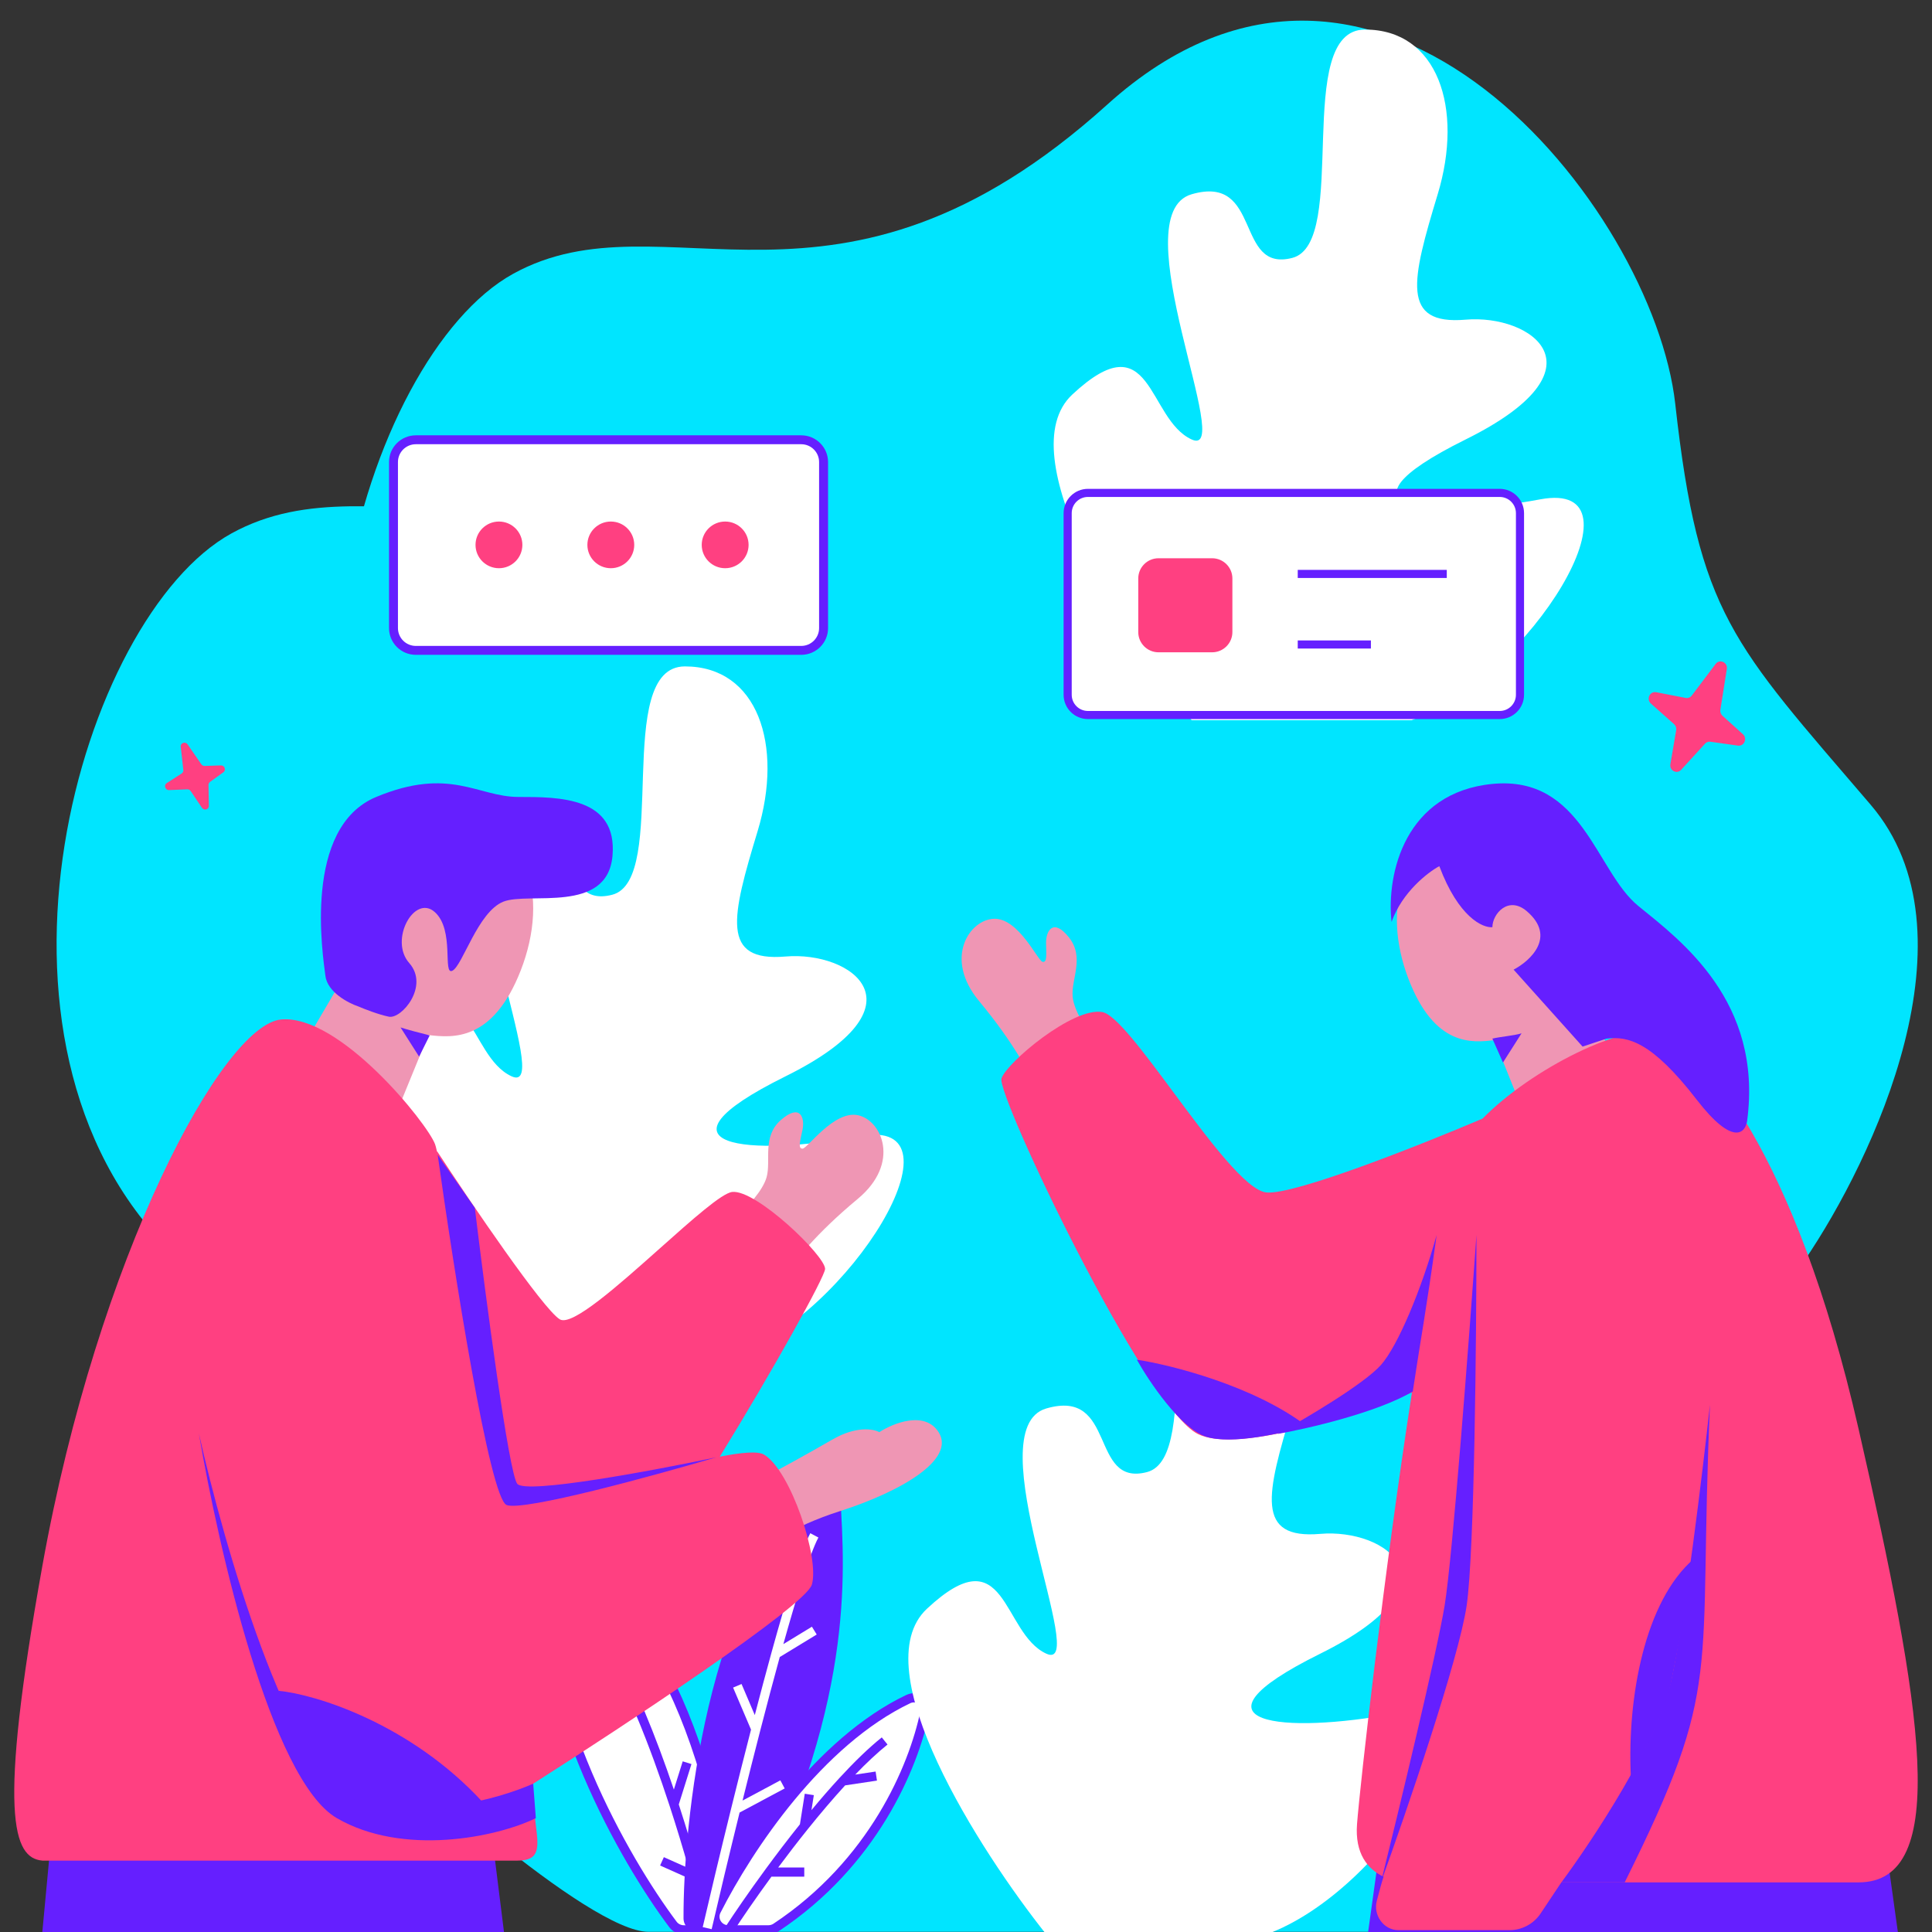 <?xml version="1.0" encoding="UTF-8"?>
<svg id="TeamDiscussion" xmlns="http://www.w3.org/2000/svg" viewBox="0 0 1000 1000">
  <rect x="0" y="0" width="1000" height="1000" fill="#333333" stroke="none"/>
  <defs>
    <style>
      .cls-1, .cls-2 {
        fill: #fff;
      }

      .cls-3, .cls-2, .cls-4 {
        fill-rule: evenodd;
      }

      .cls-3, .cls-5 {
        fill: #ff4081;
      }

      .cls-6 {
        fill: #ef96b4;
      }

      .cls-4, .cls-7 {
        fill: #651fff;
      }

      .cls-8 {
        fill: #00e5ff;
      }
    </style>
  </defs>
  <path class="cls-8" d="M407.4,416.82c-28.82,24.39-84.98,20.32-109.46,15.24-29.1-3.56,4.16-24.94,65.12-44.34,60.97-19.4,87.29-47.11,91.45-29.1,4.16,18.01-11.08,27.71-47.11,58.19Z"/>
  <path class="cls-8" d="M793.57,556.72c12.14,109.12,29.67,123.94,101.15,207.47,56.69,66.25,1.42,183.36-34.15,235.71H335.62c-30.73,0-130.92-90.09-150.9-113.44-6.81-7.95-14.66-16.37-23.68-25.27-110.59-109.12-47.2-328.72,31.02-371.83,78.22-43.11,167.24,39.07,307.5-87.57,140.26-126.64,282.77,53.89,294.01,154.93Z"/>
  <path class="cls-8" d="M721.27,343.48c12.14,109.12,29.67,123.94,101.15,207.47,56.69,66.25,1.42,183.36-34.15,235.71H263.32c-30.73,0-130.92-90.09-150.9-113.44-6.81-7.95-14.66-16.37-23.68-25.27-110.59-109.12-47.2-328.72,31.02-371.83,78.22-43.11,167.24,39.07,307.5-87.57,140.26-126.64,282.77,53.89,294.01,154.93Z"/>
  <path class="cls-8" d="M867.11,209.08c12.14,109.12,29.67,123.94,101.15,207.47,56.69,66.25,1.42,183.36-34.15,235.71H409.16c-30.73,0-130.92-90.09-150.9-113.44-6.81-7.95-14.66-16.37-23.68-25.27-110.59-109.12-47.2-328.72,31.02-371.83,78.22-43.11,167.24,39.07,307.5-87.57,140.26-126.64,282.77,53.89,294.01,154.93Z"/>
  <path class="cls-1" d="M281.47,812.72c-3.02,71.45,41.56,149.67,66.87,183.39,1.32,1.76,3.39,2.76,5.6,2.76h18.81c4.27,0,7.57-3.79,7.01-8.01-16.76-126.03-63.22-173.12-90.42-183.7-3.86-1.5-7.69,1.42-7.87,5.56Z"/>
  <path class="cls-4" d="M288.47,809.37c-2.1-.82-4.52,.66-4.63,3.45-1.49,35.23,8.77,72.28,22.62,104.81,13.85,32.51,31.22,60.33,43.77,77.06,.86,1.14,2.21,1.81,3.7,1.81h18.81c2.82,0,5.03-2.52,4.66-5.33-16.72-125.7-62.93-171.69-88.93-181.8Zm-9.38,3.25c.23-5.48,5.48-9.86,11.1-7.67,28.41,11.05,75.11,59.23,91.91,185.59,.75,5.63-3.65,10.7-9.36,10.7h-18.81c-2.92,0-5.71-1.33-7.5-3.71-12.76-17.01-30.33-45.15-44.34-78.04-14-32.87-24.53-70.66-23-106.87Z"/>
  <path class="cls-7" d="M423.9,770.12c-58.56,52.26-70.28,174.72-70.11,222.81,.01,3.84,3.17,6.82,7.01,6.82h17.42c2.63,0,5.09-1.5,6.3-3.84,58.61-112.18,52.58-181.83,50.46-220.66-.31-5.71-6.81-8.93-11.08-5.12Z"/>
  <path class="cls-1" d="M470.14,879.45c-46.17,22.03-82.55,76.47-99.36,109.54-2.34,4.6,1.08,9.88,6.24,9.88h20.71c1.37,0,2.73-.4,3.87-1.16,50.3-33.32,71.14-82.85,77.12-111.56,1.06-5.09-3.89-8.95-8.59-6.7Z"/>
  <path class="cls-4" d="M476.4,885.67c.66-3.15-2.3-5.48-5.24-4.09-22.65,10.81-43.03,29.64-59.88,50-16.84,20.35-30.04,42.07-38.38,58.48-1.49,2.93,.64,6.44,4.13,6.44h20.71c.91,0,1.81-.27,2.56-.76l1.31,1.97-1.31-1.97c49.65-32.89,70.22-81.79,76.11-110.07Zm-7.29-8.36c6.46-3.08,13.4,2.31,11.93,9.32-6.07,29.16-27.18,79.3-78.13,113.06-1.54,1.02-3.35,1.55-5.18,1.55h-20.71c-6.83,0-11.54-7.07-8.36-13.33,8.47-16.66,21.86-38.69,38.96-59.35,17.08-20.64,37.98-40.04,61.49-51.26Z"/>
  <path class="cls-4" d="M306.42,834.82c9.71,13.16,18.86,31.17,27.06,50.67,5.55,13.2,10.7,27.13,15.31,40.78l4.58-14.61,4.53,1.42-6.56,20.9c4.21,12.92,7.91,25.42,10.99,36.59,2.85,10.32,5.17,19.53,6.88,26.92l-4.62,1.07c-1.63-7.06-3.84-15.82-6.53-25.65l-16.39-7.33,1.94-4.32,12.8,5.72c-2.83-10.04-6.13-20.99-9.81-32.24-5.02-15.36-10.75-31.29-17.02-46.28l-22.12-4.92,1.03-4.63,18.8,4.19c-7.66-17.68-16-33.67-24.7-45.46l3.82-2.81Z"/>
  <path class="cls-2" d="M405.46,851.01c3.43-12.29,6.7-23.41,9.64-32.59,3.41-10.66,6.33-18.53,8.5-22.61l-4.19-2.22c-2.4,4.5-5.43,12.77-8.83,23.39-3.42,10.69-7.27,23.94-11.3,38.55-2.81,10.2-5.7,21.06-8.6,32.19l-6.86-16.08-4.37,1.85,9.28,21.75c-3.5,13.58-6.98,27.41-10.27,40.77-5.71,23.14-10.88,44.87-14.73,61.46l4.62,1.07c3.79-16.33,8.86-37.64,14.46-60.37l23.34-12.48-2.24-4.18-19.57,10.46c2.97-11.98,6.07-24.27,9.18-36.33,3.39-13.12,6.79-25.99,10.08-37.96l19.13-11.66-2.48-4.04-14.8,9.02Z"/>
  <path class="cls-4" d="M442.67,918.52c5.77-5.99,11.41-11.3,16.71-15.56l-2.98-3.69c-6.98,5.61-14.43,12.89-21.9,21.01-4.84,5.26-9.72,10.88-14.49,16.64l1.23-7.75-4.69-.74-2.51,15.82c-6.3,7.86-12.34,15.81-17.85,23.33-8.61,11.73-15.93,22.42-20.87,30.01l3.98,2.58c4.76-7.31,11.76-17.54,20.01-28.82h16.98v-4.74h-13.49c4.82-6.49,10-13.23,15.34-19.88,6.3-7.84,12.83-15.56,19.3-22.62l16.48-2.47-.7-4.69-10.54,1.58Z"/>
  <path class="cls-1" d="M541.55,1001.25h113.86c61.76-22.28,123.51-124.97,66.58-114.32-56.93,10.66-112.9,5.81-38.6-31,74.3-36.81,33.77-64.91,0-62-33.77,2.91-27.98-20.35-14.47-64.91,13.51-44.57,0-85.25-37.63-85.25s-7.72,110.44-37.63,118.19c-29.91,7.75-15.44-43.6-52.11-32.94-36.67,10.66,23.16,137.57,0,126.91-23.16-10.65-20.26-62-61.76-23.25-33.2,31,27.34,125.3,61.76,168.57Z"/>
  <path class="cls-1" d="M264.78,702.41h113.86c61.76-22.28,123.51-124.97,66.58-114.32-56.93,10.66-112.9,5.81-38.6-31,74.3-36.81,33.77-64.91,0-62-33.77,2.91-27.98-20.35-14.47-64.91,13.51-44.57,0-85.25-37.63-85.25s-7.72,110.44-37.63,118.19c-29.91,7.75-15.44-43.6-52.11-32.94-36.67,10.66,23.16,137.57,0,126.91-23.16-10.65-20.26-62-61.76-23.25-33.2,31,27.34,125.3,61.76,168.57Z"/>
  <path class="cls-1" d="M616.78,372.78h113.86c61.76-22.28,123.51-124.97,66.58-114.32-56.93,10.66-112.9,5.81-38.6-31,74.3-36.81,33.77-64.91,0-62-33.77,2.91-27.98-20.35-14.47-64.91,13.51-44.57,0-85.25-37.63-85.25s-7.72,110.44-37.63,118.19c-29.91,7.75-15.44-43.6-52.11-32.94-36.67,10.66,23.16,137.57,0,126.91-23.16-10.65-20.26-62-61.76-23.25-33.2,31,27.34,125.3,61.76,168.57Z"/>
  <path class="cls-7" d="M260.88,1000.13l-5.49-43.95H26.02l-4.12,43.95h238.97Z"/>
  <path class="cls-6" d="M430.81,745.11c-12.28,7.16-28.14,15.77-34.53,19.18l-7.67,42.19c4.69-4.69,20.46-16.11,46.05-24.29,31.97-10.23,60.11-26.85,51.16-40.91-7.16-11.25-23.45-4.69-30.69,0-2.98-1.7-12.02-3.32-24.3,3.84Zm-34.04-135.71c-1.99,6.93-9.94,15.27-13.66,18.57,7.04,11.56,21.86,33.67,24.84,29.71,3.72-4.95,13.66-18.57,36.02-37.14,22.36-18.57,12.42-40.85,0-43.33-12.42-2.47-26.08,17.33-28.57,17.33s-1.25-3.71,0-9.91c1.24-6.19-1.25-13.62-11.18-4.95-9.94,8.67-4.97,21.04-7.45,29.71Zm-221.62-99.1l-17.28,29.45,45.2,41.49,18.61-45.51,.27,.03c12.01,1.35,33.07,3.71,47.59-33.49,14.62-37.48,6.65-81.65-47.86-80.31-43.6,1.07-49.19,59.34-46.53,88.34Z"/>
  <path class="cls-3" d="M21.91,963.05c-15.11-1.37-23.22-23.06,0-152.45,28.84-160.69,93.39-280.17,123.61-282.92,30.21-2.75,75.54,53.56,79.66,64.55,.25,.66,.58,1.91,.97,3.67,.13,.15,.27,.3,.4,.45,17.4,26.55,54.39,81.03,63.18,86.52,6.24,3.9,30.2-17.45,52-36.88,16.59-14.78,31.93-28.45,37.27-29.04,12.36-1.37,48.07,32.96,48.07,39.83,0,3.92-27.26,52.97-54.5,97.19,11.24-2.21,19.72-2.97,22.92-1.05,13.73,8.24,28.84,53.56,24.72,67.3-3.29,10.99-97.51,73.25-144.21,103.01-.3,8.16,.58,15.22,1.3,21.03,1.51,12.11,2.34,18.8-9.54,18.8H21.91Z"/>
  <path class="cls-7" d="M182.59,930.09c32.96,13.19,75.99,.92,93.39-6.87l1.37,17.85c-20.6,10.07-68.94,19.78-103,0-34.06-19.78-61.35-140.09-71.42-199.14,12.82,57.23,46.7,174.97,79.66,188.16Zm-14.17-425.01c1.05,8.46,11.84,14.11,17.1,15.87,3.07,1.32,10.52,4.23,15.78,5.29,6.58,1.32,21.04-15.87,10.52-27.77-10.52-11.9,2.63-35.71,13.15-26.45,10.52,9.26,3.95,33.06,9.21,30.41,5.26-2.64,13.15-30.41,26.3-35.71,13.15-5.29,53.92,6.61,56.55-23.8,2.63-30.42-27.62-30.42-48.66-30.42s-35.51-15.87-73.64,0c-38.14,15.87-27.62,82-26.3,92.58Z"/>
  <path class="cls-7" d="M249.89,932.83c-37.36-40.65-86.52-55.85-105.75-57.68,4.12,16.02,23.35,51.36,39.83,56.31,26.09,9.61,53.56,4.12,65.92,1.37Zm17.85-164.81c-4.39-5.49-16.48-97.51-21.97-142.83l-19.23-27.47c8.24,59.06,26.92,177.99,35.71,181.29,8.79,3.29,75.99-15.11,108.5-24.72-32.51,6.87-98.61,19.23-103.01,13.73Zm-60.43-236.22c3.3,1.1,11.45,3.2,15.11,4.12l-5.49,10.99-9.61-15.11Zm507.45,420.55l-6.87,49.44h274.68l-6.87-49.44h-260.95Z"/>
  <path class="cls-6" d="M555.2,515.85c.68,7.18,6.97,16.83,10.03,20.76-9.04,10.07-27.67,29.09-29.87,24.65-2.76-5.55-10.02-20.76-28.6-43.12-18.58-22.36-4.72-42.44,7.95-42.59,12.66-.15,22.46,21.82,24.91,22.28,2.44,.45,1.9-3.42,1.82-9.74-.08-6.31,3.72-13.16,11.9-2.82,8.18,10.34,1.02,21.6,1.87,30.58Zm261.61-1.58l16.08,27.92-42.05,39.35-17.31-43.16-.25,.03c-11.17,1.28-30.76,3.52-44.27-31.76-13.6-35.54-6.18-77.43,44.52-76.16,40.56,1.02,45.75,56.27,43.28,83.77Z"/>
  <path class="cls-3" d="M767.41,578.98c-33.29,14.13-96.88,39.32-111.7,38.26-10.41-.74-30.08-27.25-48.32-51.84-15.46-20.83-29.9-40.29-36.83-41.55-15.11-2.75-49.44,26.1-52.19,34.34-2.75,8.24,74.16,170.3,101.63,184.04,19.6,9.8,76.38-8.09,110.82-21.49-14.42,92.93-26.82,202.5-28.42,223.38-1.17,15.22,5.4,23.31,13.73,27.28-1.09,3.34-1.96,6.64-2.87,10.1-.2,.76-.4,1.52-.61,2.29-1.99,7.48,3.49,15.26,11.23,15.26h57.4c6.48,0,12.54-3.24,16.14-8.64l10.72-16.09h153.82c48.07,0,32.96-90.64,0-234.85-32.96-144.21-81.03-197.77-101.63-204.64-18.94-6.31-68.06,18.72-92.94,44.14Z"/>
  <path class="cls-7" d="M759.14,831.07c-4.06,27.63-31.27,107.01-44.37,143.25,9.3-37.52,28.91-118.7,32.96-143.25,4.06-24.56,12.68-138.14,16.48-191.86,0,52.44-1.01,164.23-5.07,191.86Zm81.8,143.25c51.69-103.95,37.83-103.95,44.13-247.21-3.78,34.65-13.11,111.81-20.17,143.26-7.06,31.44-40.76,82.4-56.74,103.95h32.78Zm-126.17-267.81c8.79-9.89,21.06-39.37,28.84-67.3-5.49,39.83-8.24,53.56-12.36,81.03-18.68,10.99-54.48,19.23-70.05,21.98,14.19-7.78,44.77-25.82,53.56-35.71Z"/>
  <path class="cls-7" d="M676.32,738.1c-27.47-20.88-70.05-31.59-87.9-34.34,6.41,11.44,22.52,35.43,35.71,39.83,13.19,4.39,40.28-1.83,52.19-5.49Zm43.95-260.94c5.49-15.38,18.77-25.64,24.72-28.84,9.89,26.37,22.43,32.05,27.47,31.59,0-6.87,8.24-16.48,17.85-8.24,15.38,13.19,1.83,25.64-6.87,30.22l35.71,39.83,12.36-4.12c10.99-1.37,23.35,1.37,46.7,31.59,18.68,24.17,25.18,17.4,26.1,10.99,8.24-61.8-34.34-93.39-56.31-111.24-21.98-17.85-28.84-67.73-75.54-63.18-45.05,4.39-54.94,46.24-52.19,71.42Zm123.85,442.23c-1.94-40.95,7.27-90.86,32.71-112.62-2.42,16.21-9.21,50.93-12.12,65.27-2.91,14.33-15.35,37.97-20.6,47.35Zm-56.56-384.55c-3.29,1.1-11.44,1.83-15.11,2.75l5.49,12.36,9.61-15.11Z"/>
  <path class="cls-1" d="M203.67,239.16c0-6.37,5.18-11.53,11.57-11.53h199.47c6.39,0,11.57,5.16,11.57,11.53v85.94c0,6.37-5.18,11.53-11.57,11.53H215.24c-6.39,0-11.57-5.16-11.57-11.53v-85.94Z"/>
  <path class="cls-4" d="M201.36,239.16c0-7.64,6.22-13.84,13.88-13.84h199.47c7.67,0,13.89,6.2,13.89,13.84v85.94c0,7.64-6.22,13.84-13.89,13.84H215.24c-7.67,0-13.88-6.2-13.88-13.84v-85.94Zm13.88-9.23c-5.11,0-9.26,4.13-9.26,9.23v85.94c0,5.09,4.14,9.23,9.26,9.23h199.47c5.11,0,9.25-4.13,9.25-9.23v-85.94c0-5.09-4.14-9.23-9.25-9.23H215.24Z"/>
  <path class="cls-5" d="M270.38,282.03c0,6.67-5.43,12.08-12.12,12.08s-12.13-5.41-12.13-12.08,5.43-12.08,12.13-12.08,12.12,5.41,12.12,12.08Zm57.9,0c0,6.67-5.43,12.08-12.12,12.08s-12.13-5.41-12.13-12.08,5.43-12.08,12.13-12.08,12.12,5.41,12.12,12.08Zm59.19,0c0,6.67-5.43,12.08-12.13,12.08s-12.13-5.41-12.13-12.08,5.43-12.08,12.13-12.08,12.13,5.41,12.13,12.08Z"/>
  <path class="cls-1" d="M552.62,265.61c0-5.79,4.7-10.48,10.49-10.48h213.14c5.8,0,10.49,4.69,10.49,10.48v94c0,5.79-4.7,10.48-10.49,10.48h-213.14c-5.8,0-10.49-4.69-10.49-10.48v-94Z"/>
  <path class="cls-4" d="M550.52,265.61c0-6.95,5.64-12.58,12.59-12.58h213.14c6.95,0,12.59,5.63,12.59,12.58v94c0,6.95-5.64,12.58-12.59,12.58h-213.14c-6.95,0-12.59-5.63-12.59-12.58v-94Zm12.59-8.39c-4.64,0-8.39,3.75-8.39,8.39v94c0,4.63,3.76,8.39,8.39,8.39h213.14c4.64,0,8.39-3.76,8.39-8.39v-94c0-4.63-3.76-8.39-8.39-8.39h-213.14Z"/>
  <path class="cls-5" d="M589.16,299.43c0-5.79,4.7-10.48,10.49-10.48h27.74c5.79,0,10.49,4.69,10.49,10.48v27.72c0,5.79-4.7,10.48-10.49,10.48h-27.74c-5.8,0-10.49-4.69-10.49-10.48v-27.72Z"/>
  <path class="cls-4" d="M748.85,299.16h-77.14v-4.19h77.14v4.19Zm-39.27,36.52h-37.87v-4.19h37.87v4.19Z"/>
  <path class="cls-5" d="M888.01,343.66l-12.34,16.35c-.75,1-1.98,1.47-3.18,1.24l-15.25-2.96c-3.28-.64-5.26,3.63-2.73,5.88l11.99,10.65c.88,.78,1.29,1.98,1.09,3.15l-3.01,17.57c-.56,3.3,3.36,5.35,5.59,2.91l12.32-13.5c.72-.79,1.77-1.18,2.81-1.03l14.25,2.01c3.21,.45,5.03-3.69,2.59-5.89l-10.6-9.57c-.85-.77-1.26-1.94-1.08-3.09l3.34-21.1c.55-3.45-3.71-5.38-5.8-2.62ZM93.55,386.54l1.34,11.98c.08,.73-.25,1.43-.86,1.83l-7.73,4.99c-1.66,1.07-.78,3.69,1.21,3.61l9.45-.39c.69-.03,1.35,.31,1.74,.89l5.83,8.68c1.1,1.63,3.61,.89,3.57-1.06l-.19-10.76c-.01-.63,.28-1.22,.79-1.59l6.92-4.99c1.56-1.12,.66-3.62-1.28-3.56l-8.42,.29c-.68,.02-1.32-.31-1.71-.87l-7.12-10.31c-1.16-1.69-3.77-.76-3.55,1.26Z"/>
</svg>